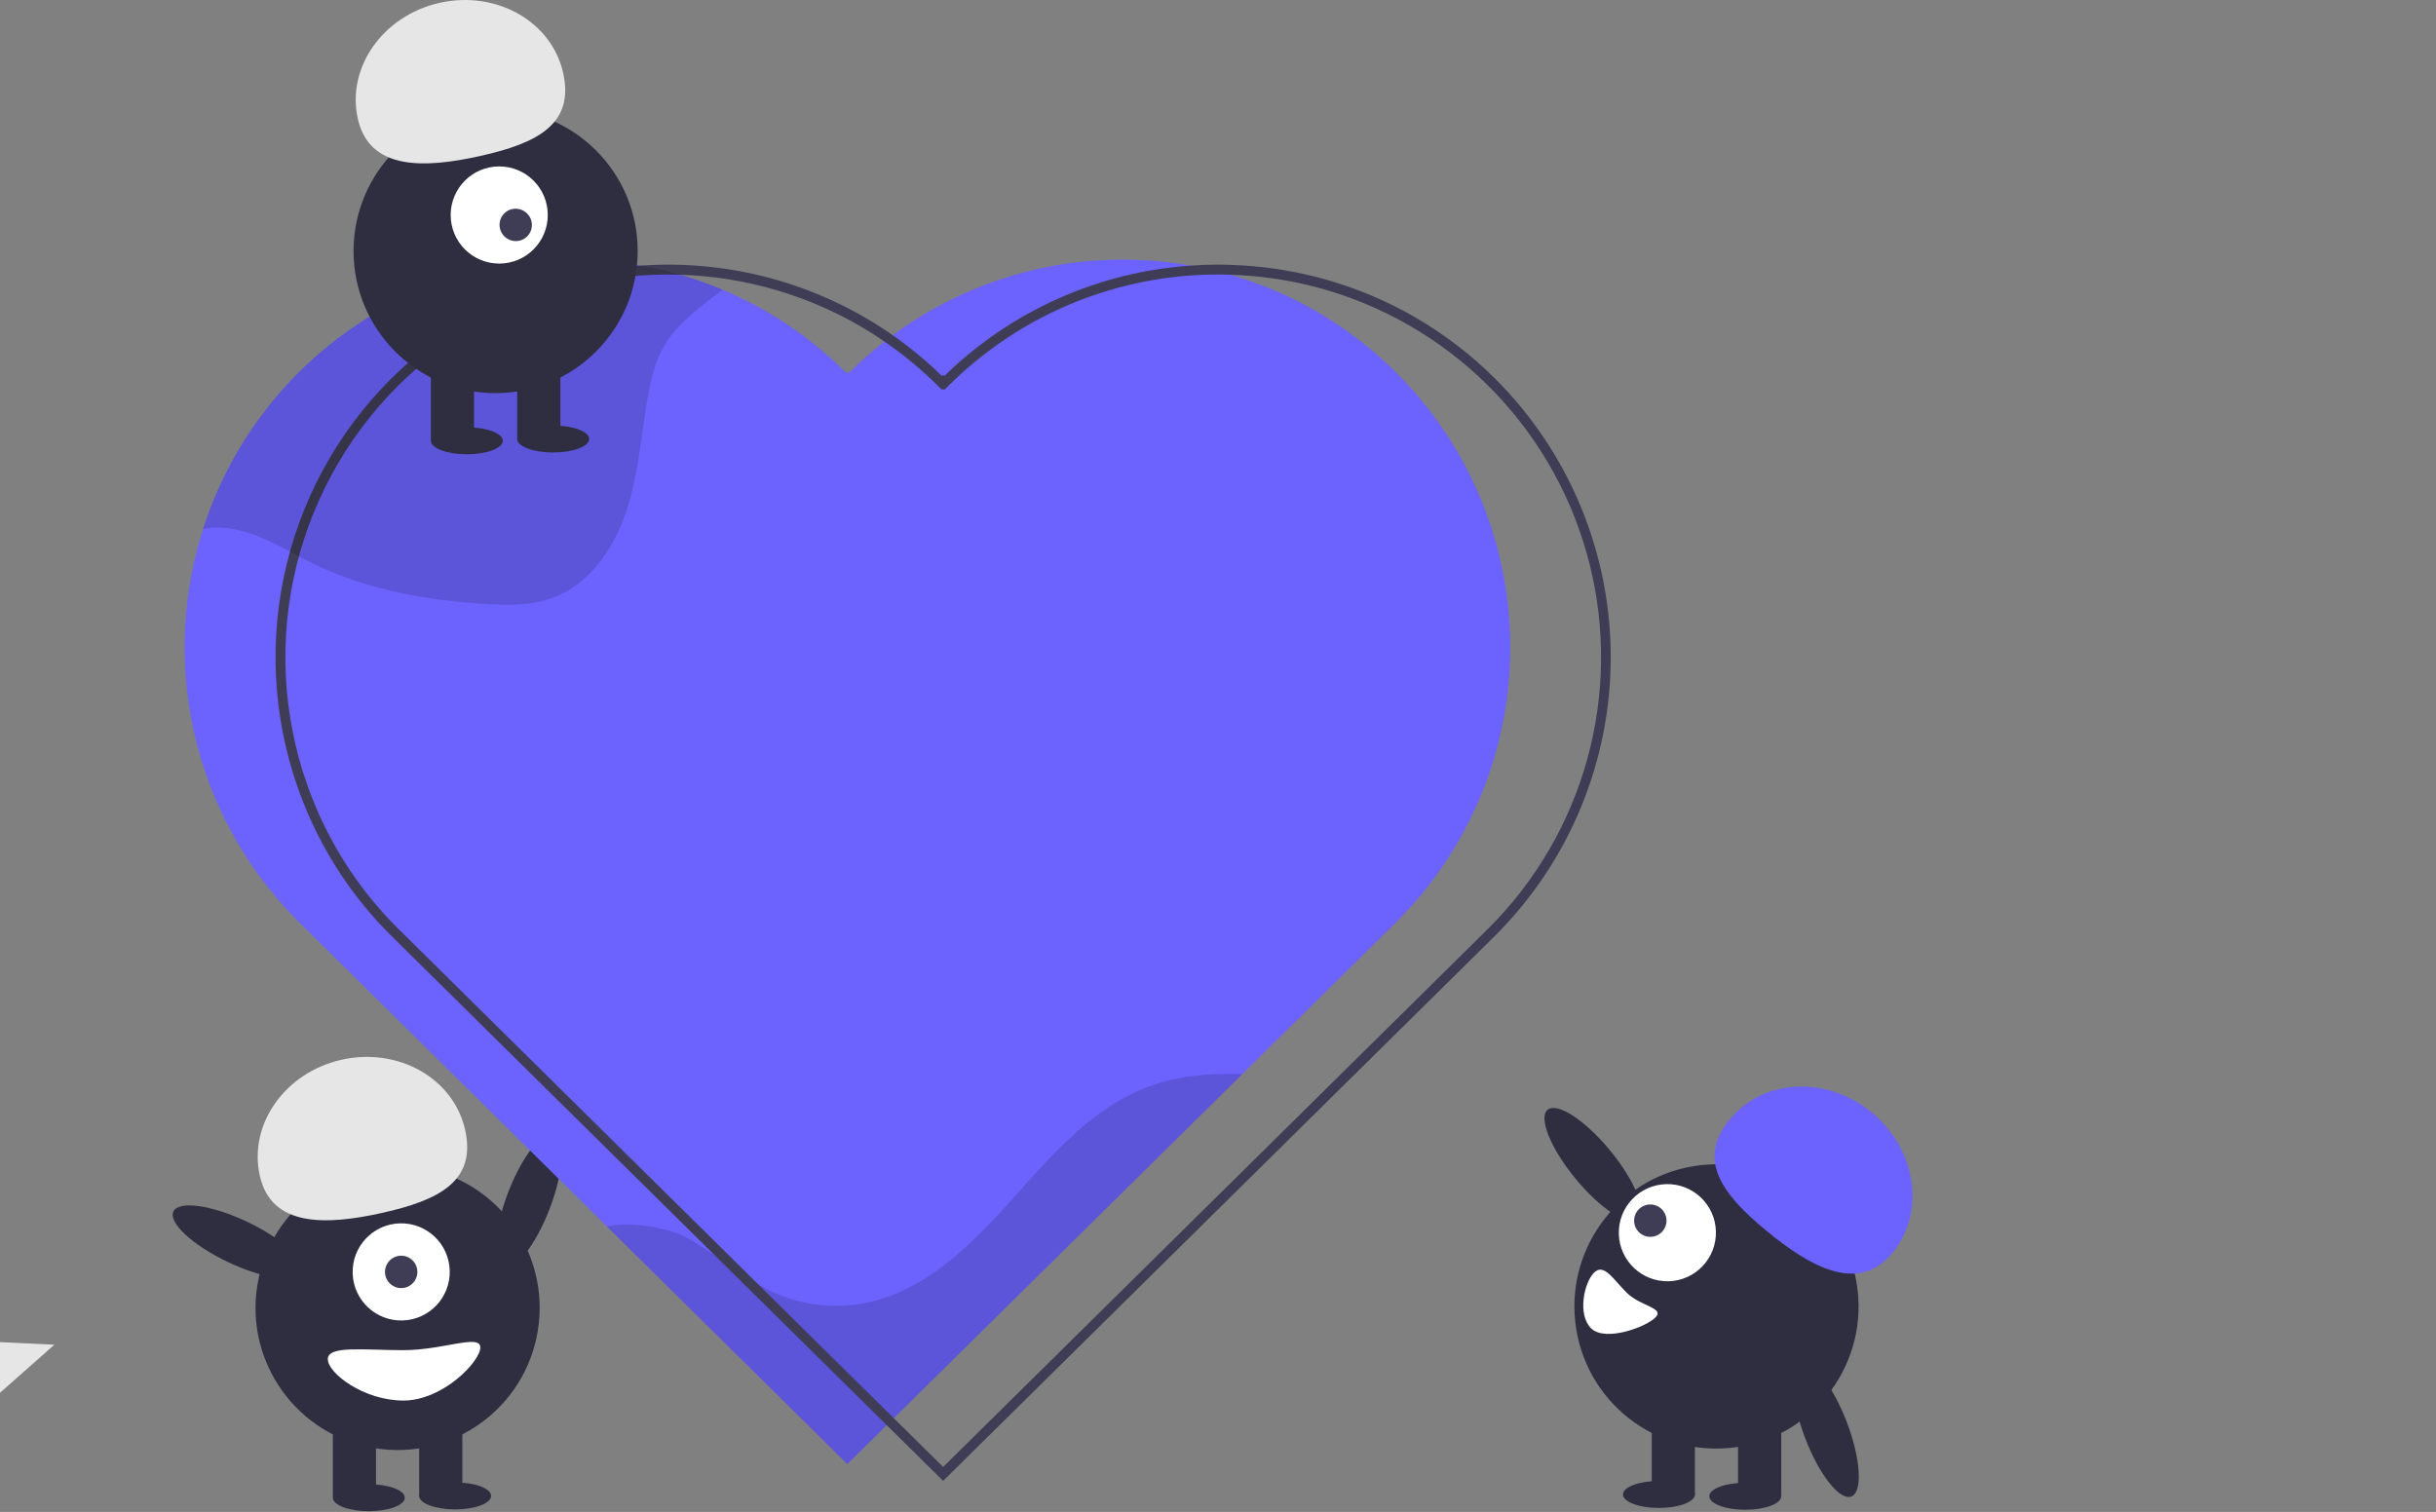 <svg width="414" height="257" viewBox="0 0 414 257" fill="none" xmlns="http://www.w3.org/2000/svg">
<rect x="0" y="0" width="414" height="257" fill="#808080" stroke="none"/>
<g clip-path="url(#clip0)">
<path d="M93.428 205.426C95.808 199.194 96.153 193.536 94.198 192.788C92.243 192.041 88.728 196.486 86.348 202.718C83.968 208.95 83.623 214.608 85.578 215.356C87.533 216.104 91.048 211.658 93.428 205.426Z" fill="#2F2E41"/>
<path d="M91.404 226.186C93.54 213.015 84.601 200.606 71.439 198.468C58.277 196.331 45.876 205.275 43.74 218.446C41.604 231.617 50.542 244.027 63.704 246.164C76.866 248.302 89.268 239.357 91.404 226.186Z" fill="#2F2E41"/>
<path d="M63.904 241.277H56.57V254.427H63.904V241.277Z" fill="#2F2E41"/>
<path d="M78.574 241.277H71.239V254.427H78.574V241.277Z" fill="#2F2E41"/>
<path d="M62.682 256.874C66.058 256.874 68.794 255.847 68.794 254.58C68.794 253.314 66.058 252.287 62.682 252.287C59.306 252.287 56.57 253.314 56.57 254.58C56.57 255.847 59.306 256.874 62.682 256.874Z" fill="#2F2E41"/>
<path d="M77.352 256.568C80.727 256.568 83.464 255.541 83.464 254.275C83.464 253.008 80.727 251.981 77.352 251.981C73.976 251.981 71.239 253.008 71.239 254.275C71.239 255.541 73.976 256.568 77.352 256.568Z" fill="#2F2E41"/>
<path d="M68.425 224.453C72.981 224.319 76.565 220.516 76.431 215.957C76.297 211.399 72.496 207.812 67.941 207.946C63.385 208.08 59.801 211.884 59.935 216.442C60.069 221.001 63.87 224.587 68.425 224.453Z" fill="white"/>
<path d="M68.183 218.952C69.702 218.952 70.934 217.72 70.934 216.2C70.934 214.68 69.702 213.447 68.183 213.447C66.664 213.447 65.432 214.68 65.432 216.2C65.432 217.72 66.664 218.952 68.183 218.952Z" fill="#3F3D56"/>
<path d="M44.151 199.848C42.202 191.112 48.434 182.284 58.071 180.13C67.707 177.977 77.1 183.314 79.049 192.051C80.999 200.787 74.612 204.009 64.975 206.163C55.339 208.316 46.101 208.585 44.151 199.848Z" fill="#E6E6E6"/>
<path d="M51.285 216.283C52.182 214.39 48.026 210.539 42.002 207.68C35.978 204.821 30.367 204.037 29.47 205.929C28.573 207.822 32.73 211.673 38.754 214.532C44.778 217.391 50.388 218.175 51.285 216.283Z" fill="#2F2E41"/>
<path d="M55.712 231.032C55.712 233.397 61.797 238.066 68.548 238.066C75.3 238.066 81.63 231.409 81.63 229.044C81.63 226.68 75.3 229.503 68.548 229.503C61.797 229.503 55.712 228.668 55.712 231.032Z" fill="white"/>
<path d="M237.373 156.661L211.148 182.562L151.88 241.083L150.681 242.267L143.999 248.864L129.989 235.013L128.756 233.796L103.141 208.479H103.136L94.929 200.361L90.079 195.565L75.638 181.294L73.687 179.364L50.669 156.611C46.096 152.036 42.22 146.814 39.165 141.111C38.885 140.6 38.621 140.084 38.364 139.568C32.905 128.677 30.569 116.486 31.616 104.347C32.663 92.209 37.051 80.598 44.294 70.804C51.536 61.01 61.35 53.416 72.644 48.866C83.939 44.315 96.273 42.986 108.277 45.026H108.282C108.495 45.06 108.703 45.094 108.916 45.139C111.168 45.536 113.397 46.055 115.593 46.692C121.339 48.355 126.832 50.795 131.917 53.946C132.45 54.277 132.977 54.613 133.498 54.956C137.226 57.421 140.695 60.257 143.853 63.421L144.049 63.224L144.245 63.421C146.158 61.507 148.185 59.713 150.317 58.047C150.782 57.682 151.253 57.323 151.724 56.975C158.933 51.656 167.152 47.864 175.877 45.833C184.601 43.801 193.648 43.573 202.464 45.161C204.718 45.558 206.949 46.079 209.147 46.721C209.881 46.928 210.61 47.152 211.333 47.394C211.916 47.584 212.499 47.781 213.076 47.994C217.884 49.714 222.473 51.992 226.75 54.782C227.686 55.393 228.609 56.033 229.519 56.7C237.222 62.304 243.62 69.512 248.273 77.827C252.925 86.143 255.72 95.369 256.467 104.87C257.213 114.37 255.893 123.92 252.597 132.861C249.3 141.802 244.107 149.922 237.373 156.661Z" fill="#6C63FF"/>
<path opacity="0.15" d="M211.148 182.562L151.88 241.083L150.681 242.267L143.999 248.864L129.989 235.013L128.756 233.796L103.141 208.479C107.256 207.52 113.58 208.838 115.895 209.982C121.384 212.692 125.897 217.14 131.469 219.676C136.445 221.924 142.004 222.539 147.351 221.432C157.341 219.334 165.072 211.603 171.889 203.997C178.706 196.384 185.674 188.216 195.255 184.688C200.306 182.825 205.732 182.405 211.148 182.562Z" fill="black"/>
<path d="M254.236 64.504C246.081 56.319 235.929 50.411 224.787 47.366C224.048 47.158 223.313 46.973 222.567 46.799C219.362 46.032 216.103 45.509 212.819 45.234C212.247 45.178 211.675 45.139 211.098 45.11C208.217 44.928 205.327 44.939 202.447 45.144C186.675 46.2 171.798 52.854 160.492 63.909L160.29 63.707L160.088 63.909C152.701 56.696 143.738 51.303 133.908 48.157C133.353 47.977 132.792 47.803 132.231 47.64C124.661 45.443 116.763 44.598 108.899 45.144C108.68 45.155 108.462 45.172 108.249 45.195C93.83 46.301 80.168 52.092 69.343 61.687C68.322 62.585 67.319 63.527 66.344 64.504C57.179 73.691 50.887 85.349 48.235 98.056C45.583 110.762 46.685 123.967 51.409 136.056C51.605 136.584 51.818 137.105 52.042 137.627C55.378 145.588 60.236 152.819 66.343 158.916L88.162 180.469L89.878 182.169L137.092 228.803L138.308 230.009L150.709 242.261L160.29 251.725L254.236 158.911C266.729 146.382 273.745 129.406 273.745 111.707C273.745 94.008 266.729 77.032 254.236 64.504ZM253.053 157.716L160.29 249.357L151.909 241.077L139.772 229.089L138.555 227.889L92.26 182.152L90.573 180.486L67.532 157.721C61.617 151.818 56.903 144.822 53.651 137.122C53.427 136.601 53.214 136.079 53.018 135.557C48.383 123.761 47.288 110.869 49.866 98.46C52.444 86.05 58.583 74.663 67.532 65.693C68.575 64.649 69.642 63.651 70.733 62.697H70.739C81.153 53.578 94.216 48.041 108.008 46.9C109.841 46.743 111.676 46.664 113.513 46.664C114.202 46.664 114.886 46.676 115.576 46.698C121.21 46.872 126.797 47.777 132.198 49.391C132.753 49.553 133.308 49.727 133.857 49.912C139.7 51.818 145.237 54.556 150.3 58.041C153.595 60.302 156.675 62.864 159.499 65.693L160.094 66.287L160.29 66.091L160.486 66.287L161.08 65.693C167.361 59.401 174.867 54.468 183.133 51.2C191.399 47.933 200.247 46.4 209.13 46.698C209.842 46.72 210.554 46.754 211.266 46.805C211.837 46.838 212.409 46.877 212.976 46.934C216.589 47.258 220.169 47.887 223.678 48.813C224.429 49.004 225.174 49.211 225.914 49.441C236.67 52.696 246.399 58.685 254.152 66.824C261.905 74.964 267.418 84.975 270.151 95.881C272.885 106.788 272.747 118.217 269.75 129.055C266.754 139.892 261.001 149.767 253.053 157.716Z" fill="#3F3D56"/>
<path opacity="0.15" d="M122.796 49.239C119.197 52.083 115.335 54.709 112.997 58.596C111.276 61.469 110.53 64.806 109.975 68.105C108.899 74.523 108.439 81.097 106.331 87.251C104.229 93.405 100.125 99.284 94.043 101.579C90.27 102.998 86.11 102.919 82.091 102.644C72.174 101.971 62.189 100.193 53.264 95.823C48.275 93.377 43.437 90.079 37.893 89.714C36.764 89.641 35.631 89.703 34.518 89.899C39.355 74.788 49.478 61.93 63.028 53.687C76.577 45.444 92.644 42.369 108.277 45.026H108.282C108.495 45.06 108.703 45.094 108.916 45.139C111.168 45.536 113.397 46.055 115.593 46.692C118.041 47.401 120.446 48.252 122.796 49.239Z" fill="black"/>
<path d="M-26.229 240.872C-25.109 242.575 -23.569 243.961 -21.759 244.896C-19.948 245.831 -17.928 246.284 -15.892 246.211C-10.659 245.962 -6.296 242.307 -2.369 238.838L9.246 228.575L1.559 228.207C-3.97 227.943 -9.641 227.696 -14.906 229.402C-20.172 231.108 -25.028 235.213 -25.991 240.667L-26.229 240.872Z" fill="#E6E6E6"/>
<path d="M84.233 66.823C97.567 66.823 108.376 56.006 108.376 42.663C108.376 29.32 97.567 18.503 84.233 18.503C70.898 18.503 60.089 29.32 60.089 42.663C60.089 56.006 70.898 66.823 84.233 66.823Z" fill="#2F2E41"/>
<path d="M80.565 61.624H73.23V74.774H80.565V61.624Z" fill="#2F2E41"/>
<path d="M95.235 61.624H87.9V74.774H95.235V61.624Z" fill="#2F2E41"/>
<path d="M79.343 77.221C82.718 77.221 85.455 76.194 85.455 74.927C85.455 73.66 82.718 72.633 79.343 72.633C75.967 72.633 73.23 73.66 73.23 74.927C73.23 76.194 75.967 77.221 79.343 77.221Z" fill="#2F2E41"/>
<path d="M94.012 76.915C97.388 76.915 100.125 75.888 100.125 74.621C100.125 73.355 97.388 72.328 94.012 72.328C90.637 72.328 87.9 73.355 87.9 74.621C87.9 75.888 90.637 76.915 94.012 76.915Z" fill="#2F2E41"/>
<path d="M84.844 44.804C89.401 44.804 93.096 41.107 93.096 36.547C93.096 31.986 89.401 28.289 84.844 28.289C80.287 28.289 76.592 31.986 76.592 36.547C76.592 41.107 80.287 44.804 84.844 44.804Z" fill="white"/>
<path d="M89.597 40.182C90.667 39.111 90.661 37.37 89.584 36.292C88.507 35.214 86.767 35.207 85.697 36.277C84.627 37.347 84.633 39.089 85.71 40.167C86.787 41.245 88.527 41.252 89.597 40.182Z" fill="#3F3D56"/>
<path d="M60.812 20.195C58.863 11.458 65.094 2.63 74.731 0.477C84.368 -1.676 93.761 3.661 95.71 12.397C97.66 21.134 91.273 24.356 81.636 26.509C71.999 28.663 62.762 28.931 60.812 20.195Z" fill="#E6E6E6"/>
<path d="M278.381 207.277C279.996 205.944 277.866 200.691 273.625 195.544C269.383 190.397 264.635 187.305 263.02 188.637C261.405 189.97 263.535 195.223 267.777 200.37C272.019 205.517 276.767 208.609 278.381 207.277Z" fill="#2F2E41"/>
<path d="M295.586 245.918C308.748 243.781 317.687 231.371 315.551 218.2C313.415 205.029 301.014 196.085 287.851 198.222C274.689 200.359 265.751 212.769 267.887 225.94C270.023 239.111 282.424 248.055 295.586 245.918Z" fill="#2F2E41"/>
<path d="M302.721 241.031H295.386V254.181H302.721V241.031Z" fill="#2F2E41"/>
<path d="M288.051 241.031H280.717V254.181H288.051V241.031Z" fill="#2F2E41"/>
<path d="M296.609 256.628C299.985 256.628 302.721 255.601 302.721 254.334C302.721 253.067 299.985 252.04 296.609 252.04C293.233 252.04 290.496 253.067 290.496 254.334C290.496 255.601 293.233 256.628 296.609 256.628Z" fill="#2F2E41"/>
<path d="M281.939 256.322C285.315 256.322 288.052 255.295 288.052 254.028C288.052 252.761 285.315 251.735 281.939 251.735C278.563 251.735 275.827 252.761 275.827 254.028C275.827 255.295 278.563 256.322 281.939 256.322Z" fill="#2F2E41"/>
<path d="M300.172 209.18C292.56 202.886 288.33 197.115 294.028 190.214C299.726 183.313 310.516 182.822 318.128 189.115C325.74 195.409 327.291 206.106 321.592 213.006C315.894 219.907 307.784 215.473 300.172 209.18Z" fill="#6C63FF"/>
<path d="M283.614 217.787C288.169 217.653 291.753 213.849 291.619 209.291C291.486 204.732 287.684 201.146 283.129 201.28C278.574 201.414 274.989 205.217 275.123 209.776C275.257 214.334 279.058 217.921 283.614 217.787Z" fill="white"/>
<path d="M280.471 210.24C281.99 210.24 283.222 209.008 283.222 207.488C283.222 205.968 281.99 204.736 280.471 204.736C278.952 204.736 277.721 205.968 277.721 207.488C277.721 209.008 278.952 210.24 280.471 210.24Z" fill="#3F3D56"/>
<path d="M270.899 216.334C269.228 218.006 268.046 223.427 270.397 225.779C272.747 228.131 279.655 225.629 281.326 223.957C282.997 222.285 278.798 222.076 276.448 219.724C274.097 217.372 272.57 214.662 270.899 216.334Z" fill="white"/>
<path d="M314.637 254.378C316.592 253.63 316.247 247.972 313.867 241.74C311.487 235.508 307.972 231.063 306.017 231.81C304.062 232.558 304.407 238.216 306.787 244.448C309.167 250.68 312.682 255.126 314.637 254.378Z" fill="#2F2E41"/>
</g>
<defs>
<clipPath id="clip0">
<rect width="518" height="257" fill="white" transform="translate(-84)"/>
</clipPath>
</defs>
</svg>
